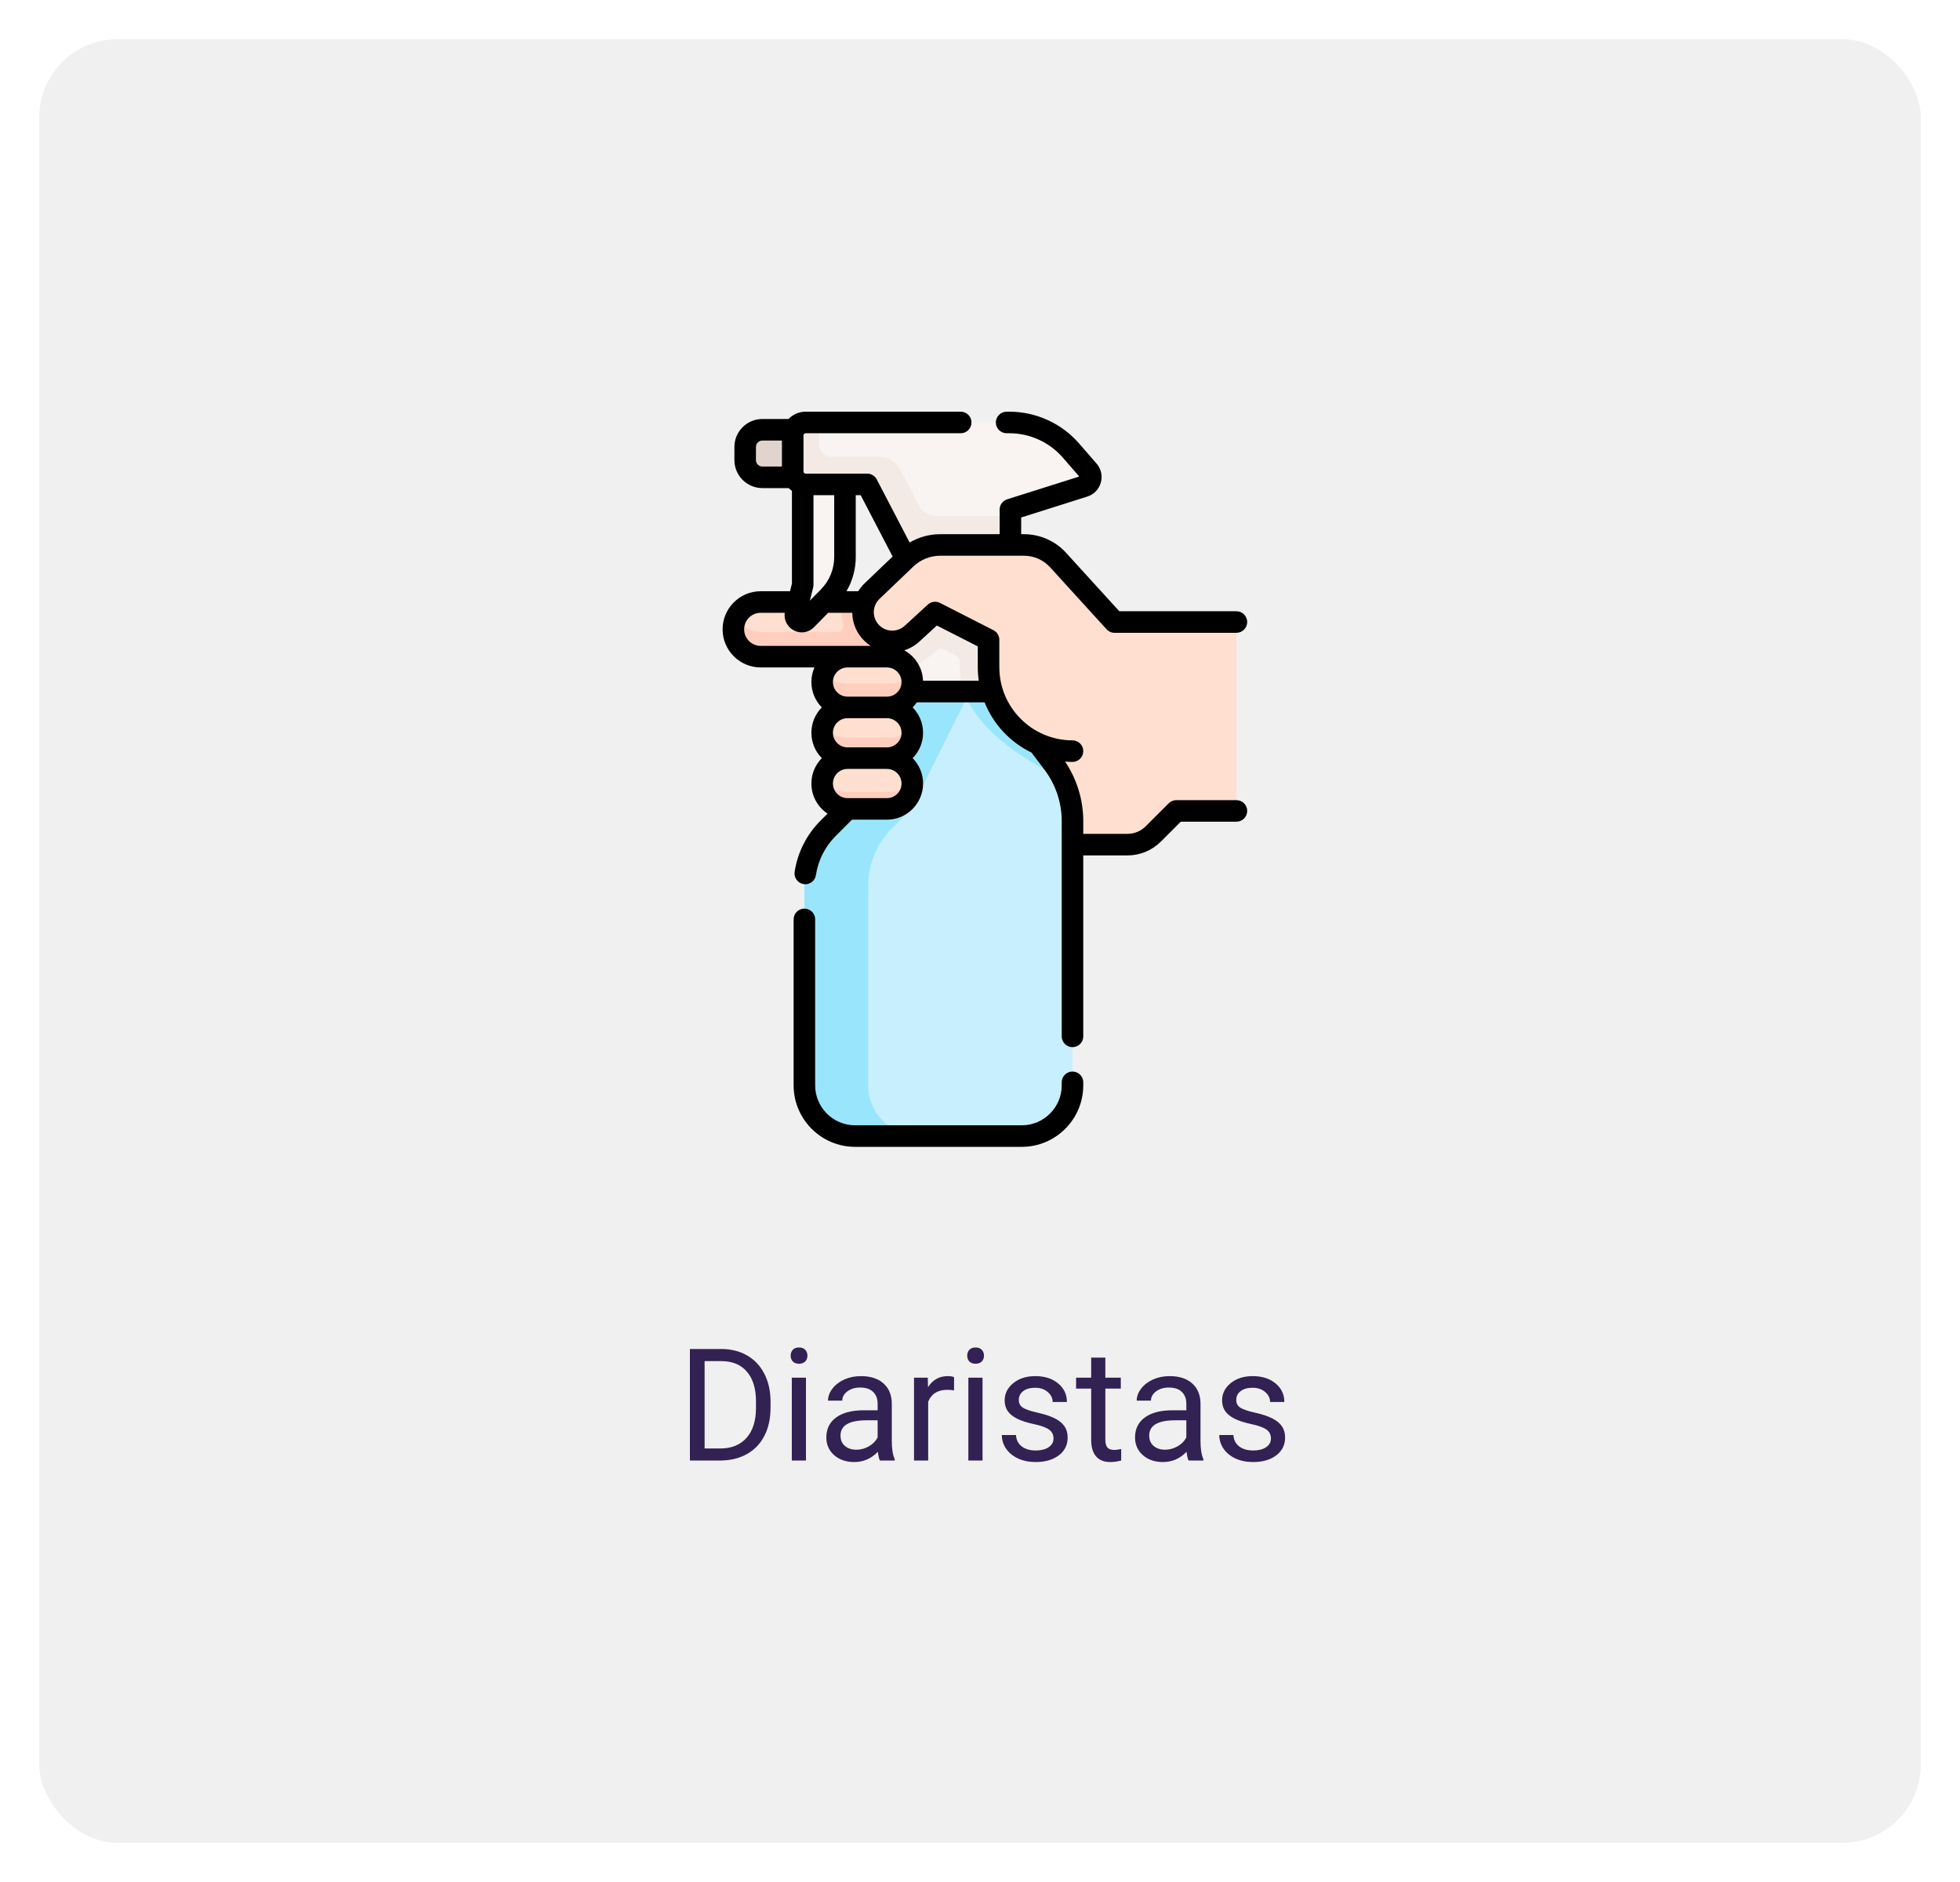 <svg width="200" height="192" viewBox="0 0 200 192" fill="none" xmlns="http://www.w3.org/2000/svg">
<g filter="url(#filter0_d)">
<rect x="4" width="192" height="184" rx="8" fill="#F0F0F0"/>
<path d="M70.398 145V133.625H73.609C74.599 133.625 75.474 133.844 76.234 134.281C76.995 134.719 77.581 135.341 77.992 136.148C78.409 136.956 78.62 137.883 78.625 138.93V139.656C78.625 140.729 78.417 141.669 78 142.477C77.588 143.284 76.997 143.904 76.227 144.336C75.461 144.768 74.568 144.99 73.547 145H70.398ZM71.898 134.859V143.773H73.477C74.633 143.773 75.531 143.414 76.172 142.695C76.818 141.977 77.141 140.953 77.141 139.625V138.961C77.141 137.669 76.836 136.667 76.227 135.953C75.622 135.234 74.763 134.87 73.648 134.859H71.898ZM82.242 145H80.797V136.547H82.242V145ZM80.68 134.305C80.68 134.07 80.75 133.872 80.891 133.711C81.037 133.549 81.25 133.469 81.531 133.469C81.812 133.469 82.026 133.549 82.172 133.711C82.318 133.872 82.391 134.07 82.391 134.305C82.391 134.539 82.318 134.734 82.172 134.891C82.026 135.047 81.812 135.125 81.531 135.125C81.25 135.125 81.037 135.047 80.891 134.891C80.75 134.734 80.68 134.539 80.68 134.305ZM89.781 145C89.698 144.833 89.63 144.536 89.578 144.109C88.906 144.807 88.104 145.156 87.172 145.156C86.338 145.156 85.654 144.922 85.117 144.453C84.586 143.979 84.32 143.38 84.32 142.656C84.32 141.776 84.654 141.094 85.32 140.609C85.992 140.12 86.935 139.875 88.148 139.875H89.555V139.211C89.555 138.706 89.404 138.305 89.102 138.008C88.799 137.706 88.354 137.555 87.766 137.555C87.25 137.555 86.818 137.685 86.469 137.945C86.12 138.206 85.945 138.521 85.945 138.891H84.492C84.492 138.469 84.641 138.062 84.938 137.672C85.24 137.276 85.646 136.964 86.156 136.734C86.672 136.505 87.237 136.391 87.852 136.391C88.826 136.391 89.588 136.635 90.141 137.125C90.693 137.609 90.979 138.279 91 139.133V143.023C91 143.799 91.099 144.417 91.297 144.875V145H89.781ZM87.383 143.898C87.836 143.898 88.266 143.781 88.672 143.547C89.078 143.312 89.372 143.008 89.555 142.633V140.898H88.422C86.651 140.898 85.766 141.417 85.766 142.453C85.766 142.906 85.917 143.26 86.219 143.516C86.521 143.771 86.909 143.898 87.383 143.898ZM97.352 137.844C97.133 137.807 96.896 137.789 96.641 137.789C95.693 137.789 95.049 138.193 94.711 139V145H93.266V136.547H94.672L94.695 137.523C95.169 136.768 95.841 136.391 96.711 136.391C96.992 136.391 97.206 136.427 97.352 136.5V137.844ZM100.258 145H98.812V136.547H100.258V145ZM98.695 134.305C98.695 134.07 98.766 133.872 98.906 133.711C99.052 133.549 99.266 133.469 99.547 133.469C99.828 133.469 100.042 133.549 100.188 133.711C100.333 133.872 100.406 134.07 100.406 134.305C100.406 134.539 100.333 134.734 100.188 134.891C100.042 135.047 99.828 135.125 99.547 135.125C99.266 135.125 99.052 135.047 98.906 134.891C98.766 134.734 98.695 134.539 98.695 134.305ZM107.5 142.758C107.5 142.367 107.352 142.065 107.055 141.852C106.763 141.633 106.25 141.445 105.516 141.289C104.786 141.133 104.206 140.945 103.773 140.727C103.346 140.508 103.029 140.247 102.82 139.945C102.617 139.643 102.516 139.284 102.516 138.867C102.516 138.174 102.807 137.589 103.391 137.109C103.979 136.63 104.729 136.391 105.641 136.391C106.599 136.391 107.375 136.638 107.969 137.133C108.568 137.628 108.867 138.26 108.867 139.031H107.414C107.414 138.635 107.245 138.294 106.906 138.008C106.573 137.721 106.151 137.578 105.641 137.578C105.115 137.578 104.703 137.693 104.406 137.922C104.109 138.151 103.961 138.451 103.961 138.82C103.961 139.169 104.099 139.432 104.375 139.609C104.651 139.786 105.148 139.956 105.867 140.117C106.591 140.279 107.177 140.471 107.625 140.695C108.073 140.919 108.404 141.19 108.617 141.508C108.836 141.82 108.945 142.203 108.945 142.656C108.945 143.411 108.643 144.018 108.039 144.477C107.435 144.93 106.651 145.156 105.688 145.156C105.01 145.156 104.411 145.036 103.891 144.797C103.37 144.557 102.961 144.224 102.664 143.797C102.372 143.365 102.227 142.898 102.227 142.398H103.672C103.698 142.883 103.891 143.268 104.25 143.555C104.615 143.836 105.094 143.977 105.688 143.977C106.234 143.977 106.672 143.867 107 143.648C107.333 143.424 107.5 143.128 107.5 142.758ZM112.789 134.5V136.547H114.367V137.664H112.789V142.906C112.789 143.245 112.859 143.5 113 143.672C113.141 143.839 113.38 143.922 113.719 143.922C113.885 143.922 114.115 143.891 114.406 143.828V145C114.026 145.104 113.656 145.156 113.297 145.156C112.651 145.156 112.164 144.961 111.836 144.57C111.508 144.18 111.344 143.625 111.344 142.906V137.664H109.805V136.547H111.344V134.5H112.789ZM121.281 145C121.198 144.833 121.13 144.536 121.078 144.109C120.406 144.807 119.604 145.156 118.672 145.156C117.839 145.156 117.154 144.922 116.617 144.453C116.086 143.979 115.82 143.38 115.82 142.656C115.82 141.776 116.154 141.094 116.82 140.609C117.492 140.12 118.435 139.875 119.648 139.875H121.055V139.211C121.055 138.706 120.904 138.305 120.602 138.008C120.299 137.706 119.854 137.555 119.266 137.555C118.75 137.555 118.318 137.685 117.969 137.945C117.62 138.206 117.445 138.521 117.445 138.891H115.992C115.992 138.469 116.141 138.062 116.438 137.672C116.74 137.276 117.146 136.964 117.656 136.734C118.172 136.505 118.737 136.391 119.352 136.391C120.326 136.391 121.089 136.635 121.641 137.125C122.193 137.609 122.479 138.279 122.5 139.133V143.023C122.5 143.799 122.599 144.417 122.797 144.875V145H121.281ZM118.883 143.898C119.336 143.898 119.766 143.781 120.172 143.547C120.578 143.312 120.872 143.008 121.055 142.633V140.898H119.922C118.151 140.898 117.266 141.417 117.266 142.453C117.266 142.906 117.417 143.26 117.719 143.516C118.021 143.771 118.409 143.898 118.883 143.898ZM129.688 142.758C129.688 142.367 129.539 142.065 129.242 141.852C128.951 141.633 128.438 141.445 127.703 141.289C126.974 141.133 126.393 140.945 125.961 140.727C125.534 140.508 125.216 140.247 125.008 139.945C124.805 139.643 124.703 139.284 124.703 138.867C124.703 138.174 124.995 137.589 125.578 137.109C126.167 136.63 126.917 136.391 127.828 136.391C128.786 136.391 129.562 136.638 130.156 137.133C130.755 137.628 131.055 138.26 131.055 139.031H129.602C129.602 138.635 129.432 138.294 129.094 138.008C128.76 137.721 128.339 137.578 127.828 137.578C127.302 137.578 126.891 137.693 126.594 137.922C126.297 138.151 126.148 138.451 126.148 138.82C126.148 139.169 126.286 139.432 126.562 139.609C126.839 139.786 127.336 139.956 128.055 140.117C128.779 140.279 129.365 140.471 129.812 140.695C130.26 140.919 130.591 141.19 130.805 141.508C131.023 141.82 131.133 142.203 131.133 142.656C131.133 143.411 130.831 144.018 130.227 144.477C129.622 144.93 128.839 145.156 127.875 145.156C127.198 145.156 126.599 145.036 126.078 144.797C125.557 144.557 125.148 144.224 124.852 143.797C124.56 143.365 124.414 142.898 124.414 142.398H125.859C125.885 142.883 126.078 143.268 126.438 143.555C126.802 143.836 127.281 143.977 127.875 143.977C128.422 143.977 128.859 143.867 129.188 143.648C129.521 143.424 129.688 143.128 129.688 142.758Z" fill="#322153"/>
<g clip-path="url(#clip0)">
<path d="M115.041 82.17C116.034 82.17 116.986 81.776 117.688 81.074L120.031 78.73H124.979C125.634 78.73 126.166 78.199 126.166 77.543V60.647C126.166 59.991 125.634 59.459 124.979 59.459H88.572V81.868L115.041 82.17Z" fill="#FFDFCF"/>
<path d="M84.103 57.416H77.622C76.082 57.416 74.834 58.665 74.834 60.204C74.834 61.744 76.082 62.992 77.622 62.992H86.482H97.775V57.65L84.103 57.416Z" fill="#FFDFCF"/>
<path d="M92.086 60.459V57.553L85.964 57.448C85.816 58.192 85.833 58.965 86.021 59.711C86.117 60.091 85.832 60.459 85.44 60.459H77.622C76.539 60.459 75.601 59.837 75.139 58.935C74.945 59.316 74.834 59.748 74.834 60.205C74.834 61.744 76.082 62.992 77.622 62.992H86.482H97.775V60.459H92.086Z" fill="#FFCEBF"/>
<path d="M86.223 52.812C86.223 54.343 85.622 55.813 84.549 56.905L82.281 59.213C81.814 59.689 81.017 59.243 81.179 58.596L81.909 55.668V40.785H86.223V52.812Z" fill="#F9F3F1"/>
<path d="M77.795 44.696H84.994V39.843H77.795C76.825 39.843 76.038 40.63 76.038 41.6V42.938C76.038 43.909 76.825 44.696 77.795 44.696Z" fill="#E1D3CE"/>
<path d="M106.136 72.117L107.476 73.893C108.749 75.582 109.438 77.64 109.438 79.755V106.726C109.438 109.584 107.121 111.901 104.263 111.901H87.256C84.398 111.901 82.081 109.584 82.081 106.726V86.329C82.081 84.149 82.947 82.058 84.488 80.517L86.482 78.523L93.507 64.431H101.24L106.136 72.117Z" fill="#C8EFFE"/>
<path d="M88.594 106.726V86.329C88.594 84.149 89.46 82.058 91.001 80.517L92.995 78.523L100.02 64.431H93.507L86.482 78.523L84.488 80.517C82.947 82.058 82.081 84.149 82.081 86.329V106.726C82.081 109.584 84.398 111.901 87.256 111.901H93.769C90.911 111.901 88.594 109.584 88.594 106.726Z" fill="#99E6FC"/>
<path d="M90.811 79.043H86.174C84.744 79.043 83.585 77.884 83.585 76.455V76.108C83.585 74.678 84.744 73.52 86.174 73.52H90.811C92.241 73.52 93.4 74.678 93.4 76.108V76.455C93.4 77.884 92.241 79.043 90.811 79.043Z" fill="#FFDFCF"/>
<path d="M108.426 75.432C108.192 74.902 107.82 74.356 107.481 73.9L106.154 72.119L101.206 64.439L97.906 64.444C98.053 67.266 99.895 69.978 103.39 72.508C105.749 74.216 108.095 75.274 108.194 75.318L108.426 75.432Z" fill="#99E6FC"/>
<path d="M103.104 51.596V48.367C103.104 48.142 103.25 47.942 103.465 47.874L110.615 45.613C111.297 45.398 111.534 44.554 111.065 44.014L109.286 41.969C107.701 40.146 105.404 39.099 102.988 39.099H82.203C81.478 39.099 80.891 39.686 80.891 40.411V44.109C80.891 44.833 81.478 45.42 82.203 45.42H88.239C88.395 45.42 88.539 45.507 88.611 45.646L92.441 53.003L92.126 66.592L102.118 66.731L103.104 51.596Z" fill="#F9F3F1"/>
<path d="M95.945 48.665C95.859 48.665 95.773 48.667 95.688 48.669C94.89 48.696 94.143 48.28 93.774 47.572L91.888 43.948C91.458 43.122 90.604 42.604 89.673 42.604H84.897C84.172 42.604 83.585 42.017 83.585 41.293V39.099H82.202C81.477 39.099 80.89 39.686 80.89 40.411V44.108C80.89 44.833 81.477 45.42 82.202 45.42H88.238C88.394 45.42 88.538 45.507 88.61 45.646L92.44 53.002L92.166 64.526C92.923 64.264 94.431 63.37 95.035 62.816L95.479 62.41C95.732 62.178 96.102 62.128 96.407 62.283L97.493 62.837C97.768 62.978 97.942 63.26 97.942 63.569V64.066C97.942 64.904 98.089 65.859 98.386 66.677H102.11L103.103 51.596V48.665H95.945Z" fill="#F3EAE6"/>
<path d="M107.965 53.131L113.729 59.459L113.64 68.471C113.628 69.623 113.153 70.662 112.394 71.416C111.635 72.166 110.59 72.631 109.438 72.631C109.438 72.631 100.873 68.795 100.873 64.066V62.191C100.873 61.626 100.556 61.109 100.053 60.853L95.419 58.489L93.055 60.655C92.479 61.183 91.761 61.438 91.047 61.438C90.095 61.438 89.154 60.985 88.572 60.12C87.763 58.917 87.938 57.308 88.985 56.305L92.44 53.002C93.384 52.101 94.64 51.596 95.945 51.596H104.491C105.813 51.596 107.074 52.153 107.965 53.131Z" fill="#FFDFCF"/>
<path d="M90.812 73.519H86.174C84.744 73.519 83.586 72.361 83.586 70.931V70.584C83.586 69.155 84.744 67.996 86.174 67.996H90.812C92.241 67.996 93.4 69.155 93.4 70.584V70.931C93.4 72.361 92.241 73.519 90.812 73.519Z" fill="#FFDFCF"/>
<path d="M90.891 71.251H86.253C85.126 71.251 84.168 70.527 83.813 69.521C83.668 69.845 83.586 70.206 83.586 70.584V70.931C83.586 72.361 84.744 73.519 86.174 73.519H90.812C92.241 73.519 93.4 72.361 93.4 70.931V70.584C93.4 70.282 93.348 69.992 93.253 69.722C92.848 70.622 91.942 71.251 90.891 71.251Z" fill="#FFCEBF"/>
<path d="M90.891 76.775H86.253C85.126 76.775 84.17 76.053 83.815 75.047C83.669 75.371 83.586 75.73 83.586 76.108V76.455C83.586 77.884 84.744 79.043 86.174 79.043H90.812C92.241 79.043 93.4 77.884 93.4 76.455V76.108C93.4 75.806 93.348 75.515 93.253 75.245C92.847 76.145 91.942 76.775 90.891 76.775Z" fill="#FFCEBF"/>
<path d="M90.812 67.996H86.174C84.744 67.996 83.586 66.837 83.586 65.407V65.061C83.586 63.631 84.744 62.472 86.174 62.472H90.812C92.241 62.472 93.4 63.631 93.4 65.061V65.407C93.4 66.837 92.241 67.996 90.812 67.996Z" fill="#FFDFCF"/>
<path d="M90.891 65.728H86.253C85.126 65.728 84.168 65.005 83.813 63.999C83.667 64.323 83.586 64.683 83.586 65.061V65.408C83.586 66.837 84.744 67.996 86.174 67.996H90.812C92.241 67.996 93.4 66.837 93.4 65.408V65.061C93.4 64.759 93.348 64.468 93.253 64.198C92.847 65.098 91.942 65.728 90.891 65.728Z" fill="#FFCEBF"/>
<path d="M109.438 105.318C108.831 105.318 108.339 105.81 108.339 106.417V106.726C108.339 108.973 106.51 110.802 104.263 110.802H87.256C85.008 110.802 83.18 108.973 83.18 106.726V89.795C83.18 89.188 82.688 88.696 82.081 88.696C81.473 88.696 80.981 89.188 80.981 89.795V106.726C80.981 110.185 83.796 113 87.256 113H104.263C107.723 113 110.537 110.185 110.537 106.726V106.417C110.537 105.81 110.045 105.318 109.438 105.318Z" fill="black"/>
<path d="M126.166 77.631H120.031C119.739 77.631 119.46 77.747 119.254 77.953L116.91 80.296C116.411 80.795 115.747 81.07 115.041 81.07H110.537V79.755C110.537 77.606 109.881 75.477 108.683 73.697C108.932 73.716 109.184 73.729 109.438 73.729C110.045 73.729 110.537 73.237 110.537 72.63C110.537 72.023 110.045 71.531 109.438 71.531C105.321 71.531 101.972 68.182 101.972 64.065V61.27C101.972 60.857 101.74 60.479 101.372 60.291L95.919 57.51C95.51 57.302 95.015 57.369 94.677 57.679L92.313 59.844C91.909 60.214 91.366 60.389 90.822 60.324C90.278 60.259 89.79 59.961 89.484 59.507C88.973 58.746 89.082 57.733 89.745 57.099L93.2 53.797C93.943 53.086 94.918 52.695 95.946 52.695H104.491C105.502 52.695 106.471 53.124 107.152 53.871L112.917 60.199C113.125 60.428 113.42 60.558 113.729 60.558H126.166C126.773 60.558 127.265 60.066 127.265 59.459C127.265 58.851 126.773 58.359 126.166 58.359H114.215L108.777 52.391C107.681 51.187 106.119 50.497 104.491 50.497H104.202V48.794L110.945 46.661C111.62 46.448 112.137 45.914 112.329 45.233C112.521 44.552 112.358 43.827 111.893 43.293L110.115 41.248C108.32 39.184 105.722 38 102.987 38H102.717C102.109 38 101.617 38.492 101.617 39.099C101.617 39.706 102.109 40.198 102.717 40.198H102.987C105.086 40.198 107.079 41.107 108.456 42.69L110.129 44.614L102.772 46.94C102.314 47.084 102.004 47.509 102.004 47.988V50.497H95.946C94.832 50.497 93.758 50.794 92.818 51.348L89.468 44.913C89.278 44.549 88.903 44.321 88.493 44.321H82.202C82.085 44.321 81.99 44.226 81.99 44.109V40.411C81.99 40.294 82.085 40.199 82.202 40.199H98.032C98.639 40.199 99.131 39.706 99.131 39.099C99.131 38.492 98.639 38 98.032 38H82.202C81.519 38 80.903 38.287 80.464 38.744H77.795C76.22 38.744 74.939 40.026 74.939 41.601V42.939C74.939 44.514 76.22 45.795 77.795 45.795H80.482C80.583 45.898 80.693 45.99 80.81 46.073V55.533L80.614 56.317H77.622C75.479 56.317 73.735 58.061 73.735 60.205C73.735 62.348 75.479 64.092 77.622 64.092H83.11C82.908 64.547 82.795 65.051 82.795 65.581C82.795 66.589 83.201 67.503 83.859 68.169C83.201 68.835 82.795 69.75 82.795 70.758C82.795 71.765 83.201 72.68 83.859 73.346C83.201 74.012 82.795 74.927 82.795 75.934C82.795 77.215 83.451 78.345 84.445 79.006L83.711 79.739C82.311 81.14 81.378 82.989 81.085 84.947C80.995 85.548 81.409 86.107 82.009 86.197C82.064 86.206 82.119 86.21 82.173 86.21C82.708 86.21 83.177 85.818 83.259 85.273C83.483 83.777 84.196 82.364 85.266 81.294L86.938 79.622H90.504C92.537 79.622 94.191 77.968 94.191 75.934C94.191 74.927 93.785 74.012 93.127 73.346C93.785 72.68 94.191 71.765 94.191 70.758C94.191 69.75 93.785 68.835 93.127 68.169C93.284 68.01 93.427 67.837 93.554 67.651H100.466C101.368 69.898 103.088 71.732 105.258 72.778C105.258 72.778 105.258 72.778 105.258 72.778L106.598 74.555C107.721 76.044 108.339 77.891 108.339 79.755V101.732C108.339 102.339 108.831 102.831 109.438 102.831C110.045 102.831 110.537 102.339 110.537 101.732V83.269H115.041C116.335 83.269 117.551 82.765 118.465 81.85L120.486 79.829H126.166C126.773 79.829 127.265 79.337 127.265 78.73C127.265 78.123 126.773 77.631 126.166 77.631ZM91.084 52.778L88.226 55.511C87.97 55.756 87.754 56.028 87.574 56.317H86.374C86.992 55.265 87.322 54.063 87.322 52.812V46.519H87.826L91.084 52.778ZM82.975 55.934C82.997 55.847 83.008 55.758 83.008 55.668V46.519H85.124V52.812C85.124 54.063 84.641 55.243 83.765 56.135L82.64 57.28L82.975 55.934ZM77.137 42.938V41.6C77.137 41.238 77.432 40.943 77.795 40.943H79.791V43.597H77.795C77.432 43.597 77.137 43.301 77.137 42.938ZM75.933 60.205C75.933 59.273 76.691 58.516 77.622 58.516H80.077C79.976 59.23 80.314 59.925 80.957 60.285C81.231 60.438 81.527 60.513 81.82 60.513C82.275 60.513 82.724 60.332 83.066 59.983L84.507 58.516H86.968C86.979 59.284 87.204 60.055 87.66 60.734C87.976 61.204 88.383 61.596 88.849 61.894H77.622C76.691 61.893 75.933 61.136 75.933 60.205ZM90.504 64.092C91.325 64.092 91.993 64.76 91.993 65.581C91.993 66.402 91.325 67.07 90.504 67.07H86.482C85.661 67.07 84.993 66.402 84.993 65.581C84.993 64.76 85.661 64.092 86.482 64.092H90.504ZM91.993 70.758C91.993 71.579 91.325 72.247 90.504 72.247H86.482C85.661 72.247 84.993 71.579 84.993 70.758C84.993 69.937 85.661 69.269 86.482 69.269H90.504C91.325 69.269 91.993 69.937 91.993 70.758ZM90.504 77.424H86.482C85.661 77.424 84.993 76.756 84.993 75.934C84.993 75.114 85.661 74.445 86.482 74.445H90.504C91.325 74.445 91.993 75.114 91.993 75.934C91.993 76.756 91.325 77.424 90.504 77.424ZM94.188 65.453C94.142 64.114 93.38 62.954 92.272 62.346C92.832 62.169 93.354 61.872 93.798 61.465L95.599 59.815L99.773 61.944V64.065C99.773 64.536 99.809 64.999 99.875 65.453H94.188Z" fill="black"/>
</g>
</g>
<defs>
<filter id="filter0_d" x="0" y="0" width="200" height="192" filterUnits="userSpaceOnUse" color-interpolation-filters="sRGB">
<feFlood flood-opacity="0" result="BackgroundImageFix"/>
<feColorMatrix in="SourceAlpha" type="matrix" values="0 0 0 0 0 0 0 0 0 0 0 0 0 0 0 0 0 0 127 0"/>
<feOffset dy="4"/>
<feGaussianBlur stdDeviation="2"/>
<feColorMatrix type="matrix" values="0 0 0 0 0 0 0 0 0 0 0 0 0 0 0 0 0 0 0.25 0"/>
<feBlend mode="normal" in2="BackgroundImageFix" result="effect1_dropShadow"/>
<feBlend mode="normal" in="SourceGraphic" in2="effect1_dropShadow" result="shape"/>
</filter>
<clipPath id="clip0">
<rect width="75" height="75" fill="white" transform="translate(63 38)"/>
</clipPath>
</defs>
</svg>
